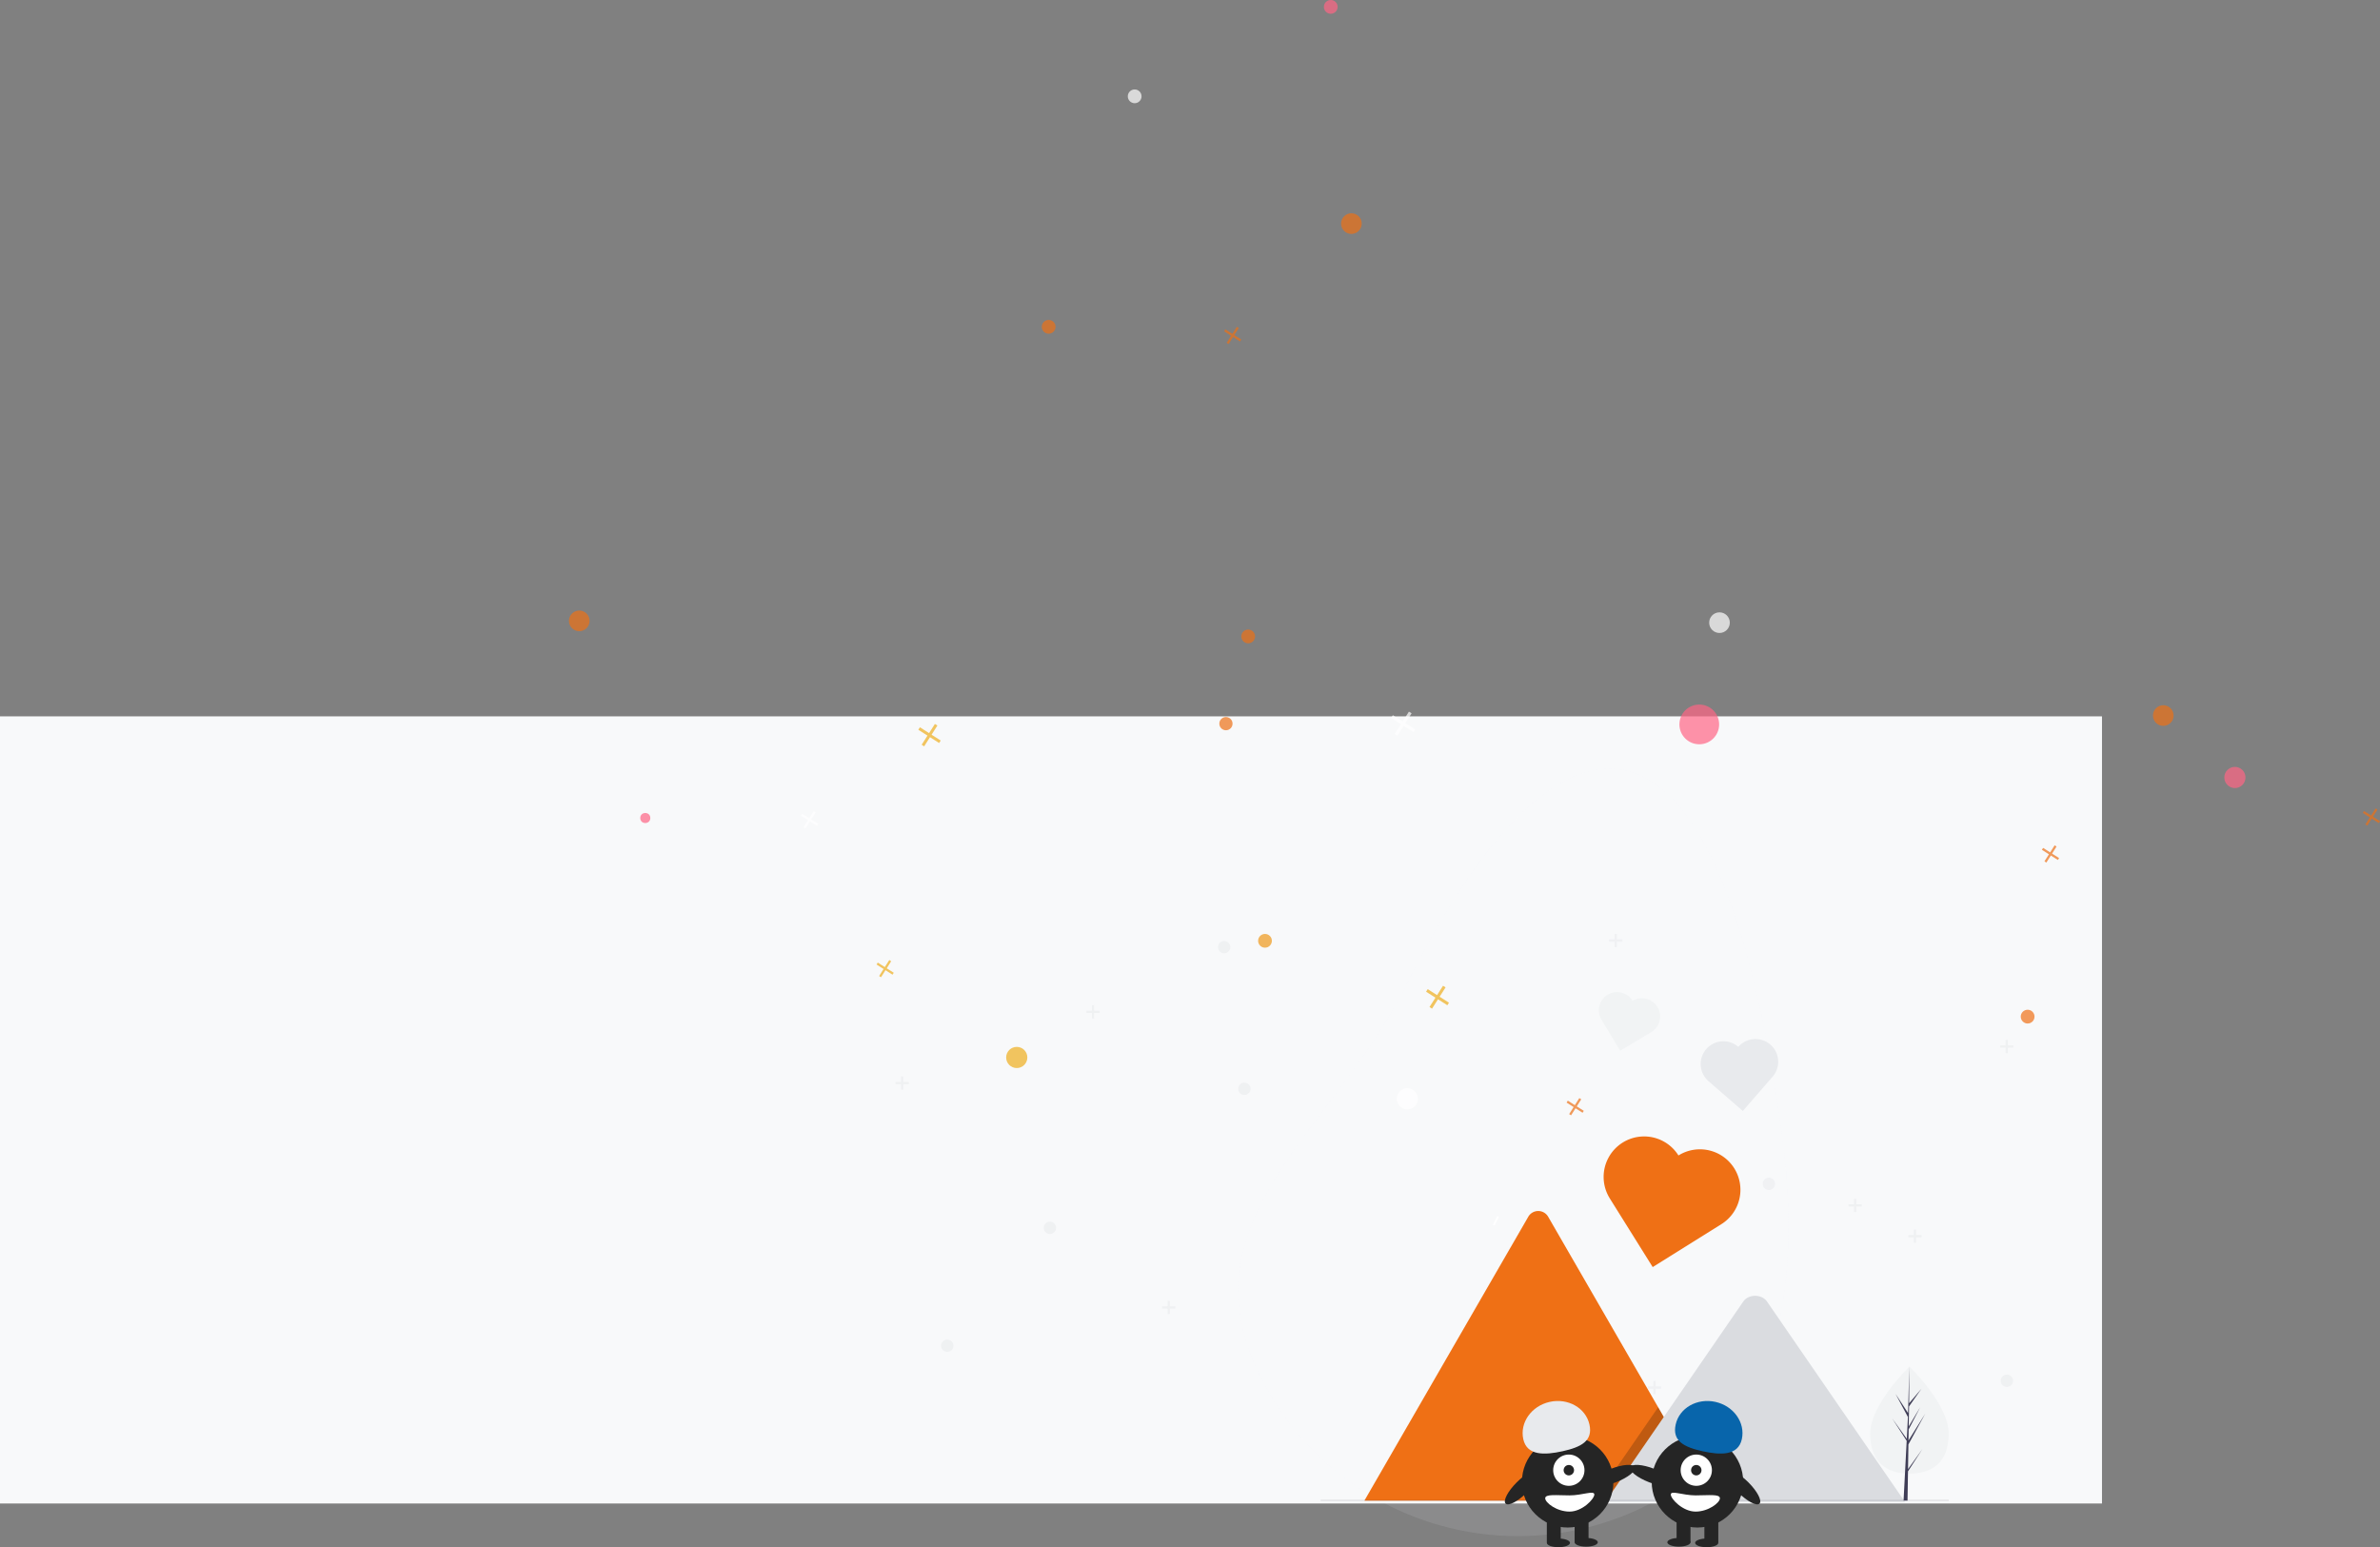 <svg xmlns="http://www.w3.org/2000/svg" width="2173.942" height="1413.258" viewBox="0 0 2173.942 1413.258"><rect x="0" y="0" width="2173.942" height="1413.258" fill="#808080" stroke="none"/><defs><style>.a,.d{fill:#f8f9fa;}.b{opacity:0.3;}.c,.n{fill:#dadce0;}.c{isolation:isolate;}.d,.o{opacity:0.1;}.e{opacity:0.7;}.f{fill:#ed7015;}.g{fill:#eeae1d;}.h{fill:#fff;}.i{fill:#ef7015;}.j{fill:#ee991a;}.k{fill:#ff6584;}.l{fill:#fe6483;}.m{opacity:0.2;}.o,.t{fill:#3f3d56;}.p{fill:#252525;}.q{fill:#e8eaed;}.r{fill:#0865ab;}.s{fill:#f1f3f4;}</style></defs><g transform="translate(0 688.33)"><g transform="translate(0 -661.33)"><rect class="a" width="1920" height="719" transform="translate(0 627.33)"/><g class="b" transform="translate(818.011 826.059)"><circle class="c" cx="5.628" cy="5.628" r="5.628" transform="translate(792.076 222.655)"/><circle class="c" cx="5.628" cy="5.628" r="5.628" transform="translate(41.617 370.536)"/><circle class="c" cx="5.628" cy="5.628" r="5.628" transform="translate(1009.487 402.543)"/><circle class="c" cx="5.628" cy="5.628" r="5.628" transform="translate(313.018 135.844)"/><circle class="c" cx="5.628" cy="5.628" r="5.628" transform="translate(294.531 6.431)"/><circle class="c" cx="5.628" cy="5.628" r="5.628" transform="translate(135.38 262.837)"/><path class="c" d="M707.227-202.977h-5.01v-5h-2.042v5h-5.01v2.053h5.01v5h2.042v-5h5.01Z" transform="translate(229.941 478.051)"/><path class="c" d="M748.592-288.429h-5.01v-5H741.54v5h-5.01v2.053h5.01v5h2.042v-5h5.01Z" transform="translate(272.45 390.237)"/><path class="c" d="M572.446-336.163h-5.01v-5.01h-2.041v5.01h-5.011v2.042h5.011v5.01h2.041v-5.01h5.01Z" transform="translate(91.433 341.173)"/><path class="c" d="M680.263-216.85h-5.01v-5h-2.042v5h-5v2.053h5v5h2.042v-5h5.01Z" transform="translate(202.243 463.794)"/><path class="c" d="M589.879-134.794h-5v-5h-2.041v5h-5.01v2.052h5.01v5h2.041v-5h5Z" transform="translate(109.36 548.118)"/><path class="c" d="M336.978-304.061h-5.01v-5h-2.042v5h-5.01v2.042h5.01v5.01h2.042v-5.01h5.01Z" transform="translate(-150.545 374.174)"/><path class="c" d="M250.981-271.948h-5.01v-5h-2.042v5h-5.01v2.042h5.01v5.01h2.042v-5.01h5.01Z" transform="translate(-238.918 407.175)"/><path class="c" d="M371.06-170.858h-5.01v-5.01h-2.042v5.01h-5v2.042h5v5.01h2.042v-5.01h5.01Z" transform="translate(-115.508 511.045)"/></g></g><path class="d" d="M1246.69,606.347c19.285,143.525-6.975,287.207-140.546,343.156s-287.207-6.975-343.156-140.546S839.047,595.465,903.534,465.8C1034.487,202.491,1186.8,160.632,1246.69,606.347Z" transform="translate(381.405 -255.14)"/><g class="e" transform="translate(425.117 185.259)"><g transform="translate(94.573 -873.59)"><path class="f" d="M15.711,11.623,9.289,7.535l4.088-6.423L11.623,0,7.538,6.423,1.116,2.335,0,4.085,6.423,8.173,2.335,14.6l1.753,1.116L8.173,9.289,14.6,13.374Z" transform="translate(598.443 298.519)"/><path class="f" d="M15.711,11.623,9.289,7.535l4.088-6.423L11.623,0,7.538,6.423,1.115,2.335,0,4.085,6.423,8.173,2.335,14.6l1.753,1.116L8.173,9.289,14.6,13.374Z" transform="translate(1345.424 772.146)"/><path class="g" d="M20.462,15.138,12.1,9.814l5.324-8.365L15.138,0,9.818,8.365,1.453,3.041,0,5.32l8.365,5.324L3.041,19.009l2.283,1.453,5.32-8.365,8.365,5.32Z" transform="translate(319.128 661.269)"/><path class="f" d="M15.711,11.623,9.289,7.535l4.088-6.423L11.623,0,7.538,6.423,1.115,2.335,0,4.085,6.423,8.173,2.335,14.6l1.753,1.116L8.173,9.289,14.6,13.374Z" transform="translate(911.27 1003.034)"/><path class="g" d="M15.711,11.623,9.289,7.535l4.088-6.423L11.623,0,7.538,6.423,1.116,2.335,0,4.085,6.423,8.173,2.335,14.6l1.753,1.116L8.173,9.289,14.6,13.374Z" transform="translate(280.972 876.917)"/><path class="f" d="M15.711,11.623,9.289,7.535l4.088-6.423L11.623,0,7.538,6.423,1.115,2.335,0,4.085,6.423,8.173,2.335,14.6l1.753,1.116L8.173,9.289,14.6,13.374Z" transform="translate(1638.541 738.439)"/><path class="h" d="M15.711,11.623,9.289,7.535l4.088-6.423L11.623,0,7.538,6.423,1.116,2.335,0,4.085,6.423,8.173,2.335,14.6l1.753,1.115L8.173,9.289,14.6,13.374Z" transform="translate(211.942 740.959)"/><path class="h" d="M22,16.271,13,10.552l5.722-8.993L16.274,0,10.552,8.99,1.562,3.268,0,5.722l8.993,5.719L3.271,20.434,5.722,22,11.444,13l8.99,5.722Z" transform="translate(750.989 650.001)"/><circle class="f" cx="9.427" cy="9.427" r="9.427" transform="translate(0 557.691)"/><circle class="f" cx="9.427" cy="9.427" r="9.427" transform="translate(705.281 194.822)"/><circle class="f" cx="6.037" cy="6.037" r="6.037" transform="translate(594.076 654.957)"/><circle class="f" cx="6.285" cy="6.285" r="6.285" transform="translate(614.155 575.039)"/><circle class="i" cx="6.285" cy="6.285" r="6.285" transform="translate(1326.112 922.327)"/><circle class="j" cx="6.285" cy="6.285" r="6.285" transform="translate(629.501 853.067)"/><circle class="k" cx="6.285" cy="6.285" r="6.285" transform="translate(689.57)"/><circle class="f" cx="6.285" cy="6.285" r="6.285" transform="translate(431.902 292.233)"/><circle class="h" cx="6.285" cy="6.285" r="6.285" transform="translate(510.46 81.7)"/><circle class="f" cx="9.427" cy="9.427" r="9.427" transform="translate(1446.861 644.169)"/><circle class="k" cx="18.142" cy="18.142" r="18.142" transform="translate(1014.321 643.556)"/><circle class="h" cx="9.427" cy="9.427" r="9.427" transform="translate(1041.506 559.327)"/><circle class="l" cx="4.585" cy="4.585" r="4.585" transform="translate(65.139 742.605)"/><circle class="g" cx="9.674" cy="9.674" r="9.674" transform="translate(399.353 956.234)"/><circle class="k" cx="9.674" cy="9.674" r="9.674" transform="translate(1512.045 700.49)"/></g><path class="g" d="M566.92,209.218l-8.552-5.438,5.441-8.552-2.331-1.482-5.441,8.549-8.549-5.441L546,199.187l8.552,5.438-5.441,8.552,2.331,1.485,5.441-8.552,8.549,5.441Z" transform="translate(331.499 -166.927)"/><g transform="translate(850.689 120.406)"><circle class="h" cx="9.675" cy="9.675" r="9.675"/></g></g><g transform="translate(1206.303 357.154)"><rect class="h" width="1.662" height="8.976" transform="matrix(0.894, 0.448, -0.448, 0.894, 161.382, 65.226)"/><path class="i" d="M115.453,10.835a36.992,36.992,0,0,0-52.314,0l-.01.01a36.979,36.979,0,1,0-52.3,52.3l-.007.007,52.314,52.314,52.314-52.314A36.991,36.991,0,0,0,115.453,10.835Z" transform="translate(267.76 -14.824) rotate(13)"/><path class="i" d="M535.463,476.865H219.1a6.459,6.459,0,0,1-1.182-.094L367.544,217.6a10.476,10.476,0,0,1,18.236,0L486.2,391.525l4.811,8.322Z" transform="translate(-177.916 -151.614)"/><path class="m" d="M494.254,362.7H386.241l53.024-77.018,3.816-5.548,1.908-2.774,4.81,8.322Z" transform="translate(-136.708 -37.447)"/><path class="n" d="M832.173,518.259H558.547l53.023-77.018,3.816-5.548L684.48,335.323c4.53-6.578,15.427-6.988,20.753-1.241a12.459,12.459,0,0,1,.995,1.241Z" transform="translate(-298.479 -191.913)"/><rect class="o" width="573.698" height="1.448" transform="translate(0 324.27)"/><ellipse class="p" cx="20.895" cy="6.559" rx="20.895" ry="6.559" transform="translate(245.65 303.714) rotate(-21.176)"/><circle class="p" cx="41.789" cy="41.789" r="41.789" transform="translate(183.858 266.21)"/><rect class="p" width="12.696" height="22.746" transform="translate(206.605 340.796)"/><rect class="p" width="12.696" height="22.746" transform="translate(231.996 340.796)"/><ellipse class="p" cx="10.58" cy="3.967" rx="10.58" ry="3.967" transform="translate(206.605 359.839)"/><ellipse class="p" cx="10.58" cy="3.967" rx="10.58" ry="3.967" transform="translate(231.996 359.31)"/><circle class="h" cx="14.282" cy="14.282" r="14.282" transform="translate(212.423 283.137)"/><circle class="p" cx="4.761" cy="4.761" r="4.761" transform="translate(221.945 292.659)"/><path class="q" d="M442.186,515.822c-3.374-15.112,7.412-30.381,24.092-34.106s32.937,5.507,36.311,20.618-7.68,20.685-24.36,24.41S445.56,530.933,442.186,515.822Z" transform="translate(-257.075 -246.685)"/><ellipse class="p" cx="20.895" cy="6.559" rx="20.895" ry="6.559" transform="translate(164.337 323.296) rotate(-45)"/><path class="h" d="M473.5,615.67c0,4.09,10.531,12.167,22.217,12.167s22.643-11.515,22.643-15.6-10.957.793-22.643.793S473.5,611.58,473.5,615.67Z" transform="translate(-268.376 -292.595)"/><ellipse class="p" cx="6.559" cy="20.895" rx="6.559" ry="20.895" transform="translate(280.463 300.855) rotate(-68.824)"/><circle class="p" cx="41.789" cy="41.789" r="41.789" transform="translate(302.384 266.21)"/><rect class="p" width="12.696" height="22.746" transform="translate(363.217 363.542) rotate(180)"/><rect class="p" width="12.696" height="22.746" transform="translate(337.826 363.542) rotate(180)"/><ellipse class="p" cx="10.58" cy="3.967" rx="10.58" ry="3.967" transform="translate(342.058 359.839)"/><ellipse class="p" cx="10.58" cy="3.967" rx="10.58" ry="3.967" transform="translate(316.667 359.31)"/><circle class="h" cx="14.282" cy="14.282" r="14.282" transform="translate(328.833 283.137)"/><circle class="p" cx="4.761" cy="4.761" r="4.761" transform="translate(338.355 292.659)"/><path class="r" d="M718.051,515.822c3.374-15.112-7.412-30.381-24.092-34.106s-32.937,5.507-36.311,20.618,7.68,20.685,24.36,24.41S714.677,530.933,718.051,515.822Z" transform="translate(-333.341 -246.685)"/><ellipse class="p" cx="6.559" cy="20.895" rx="6.559" ry="20.895" transform="translate(366.664 303.022) rotate(-45)"/><path class="h" d="M695.926,615.67c0,4.09-10.531,12.167-22.217,12.167s-22.643-11.515-22.643-15.6,10.957.793,22.643.793S695.926,611.58,695.926,615.67Z" transform="translate(-331.226 -292.595)"/><path class="s" d="M1004.709,493.61c0,27.006-16.055,36.435-35.859,36.435s-35.859-9.43-35.859-36.435,35.859-61.362,35.859-61.362S1004.709,466.6,1004.709,493.61Z" transform="translate(-431.012 -229.469)"/><path class="t" d="M822.578,313.55l.367-22.6,15.284-27.961L823,287.4l.165-10.162L833.7,257.01l-10.49,17.54h0l.3-18.278,11.28-16.106L823.555,253.4l.185-33.515-1.166,44.368.1-1.83L811.2,244.868l11.284,21.067-1.068,20.413-.032-.542-13.22-18.473,13.18,20.387-.134,2.552-.024.039.011.209-2.711,51.79h3.623l.434-26.751,13.149-20.337Z" transform="translate(-286.046 -17.104)"/><path class="q" d="M64.765,6.078a20.751,20.751,0,0,0-29.346,0l-.006.006A20.744,20.744,0,1,0,6.076,35.42l0,0L35.418,64.771,64.765,35.424A20.751,20.751,0,0,0,64.765,6.078Z" transform="matrix(0.998, -0.07, 0.07, 0.998, 345.733, -92.852)"/><path class="s" d="M51.785,4.86a16.592,16.592,0,0,0-23.465,0l0,0A16.587,16.587,0,1,0,4.858,28.322l0,0L28.32,51.79,51.785,28.325A16.592,16.592,0,0,0,51.785,4.86Z" transform="translate(258.651 -142.803) rotate(14)"/></g></g></svg>